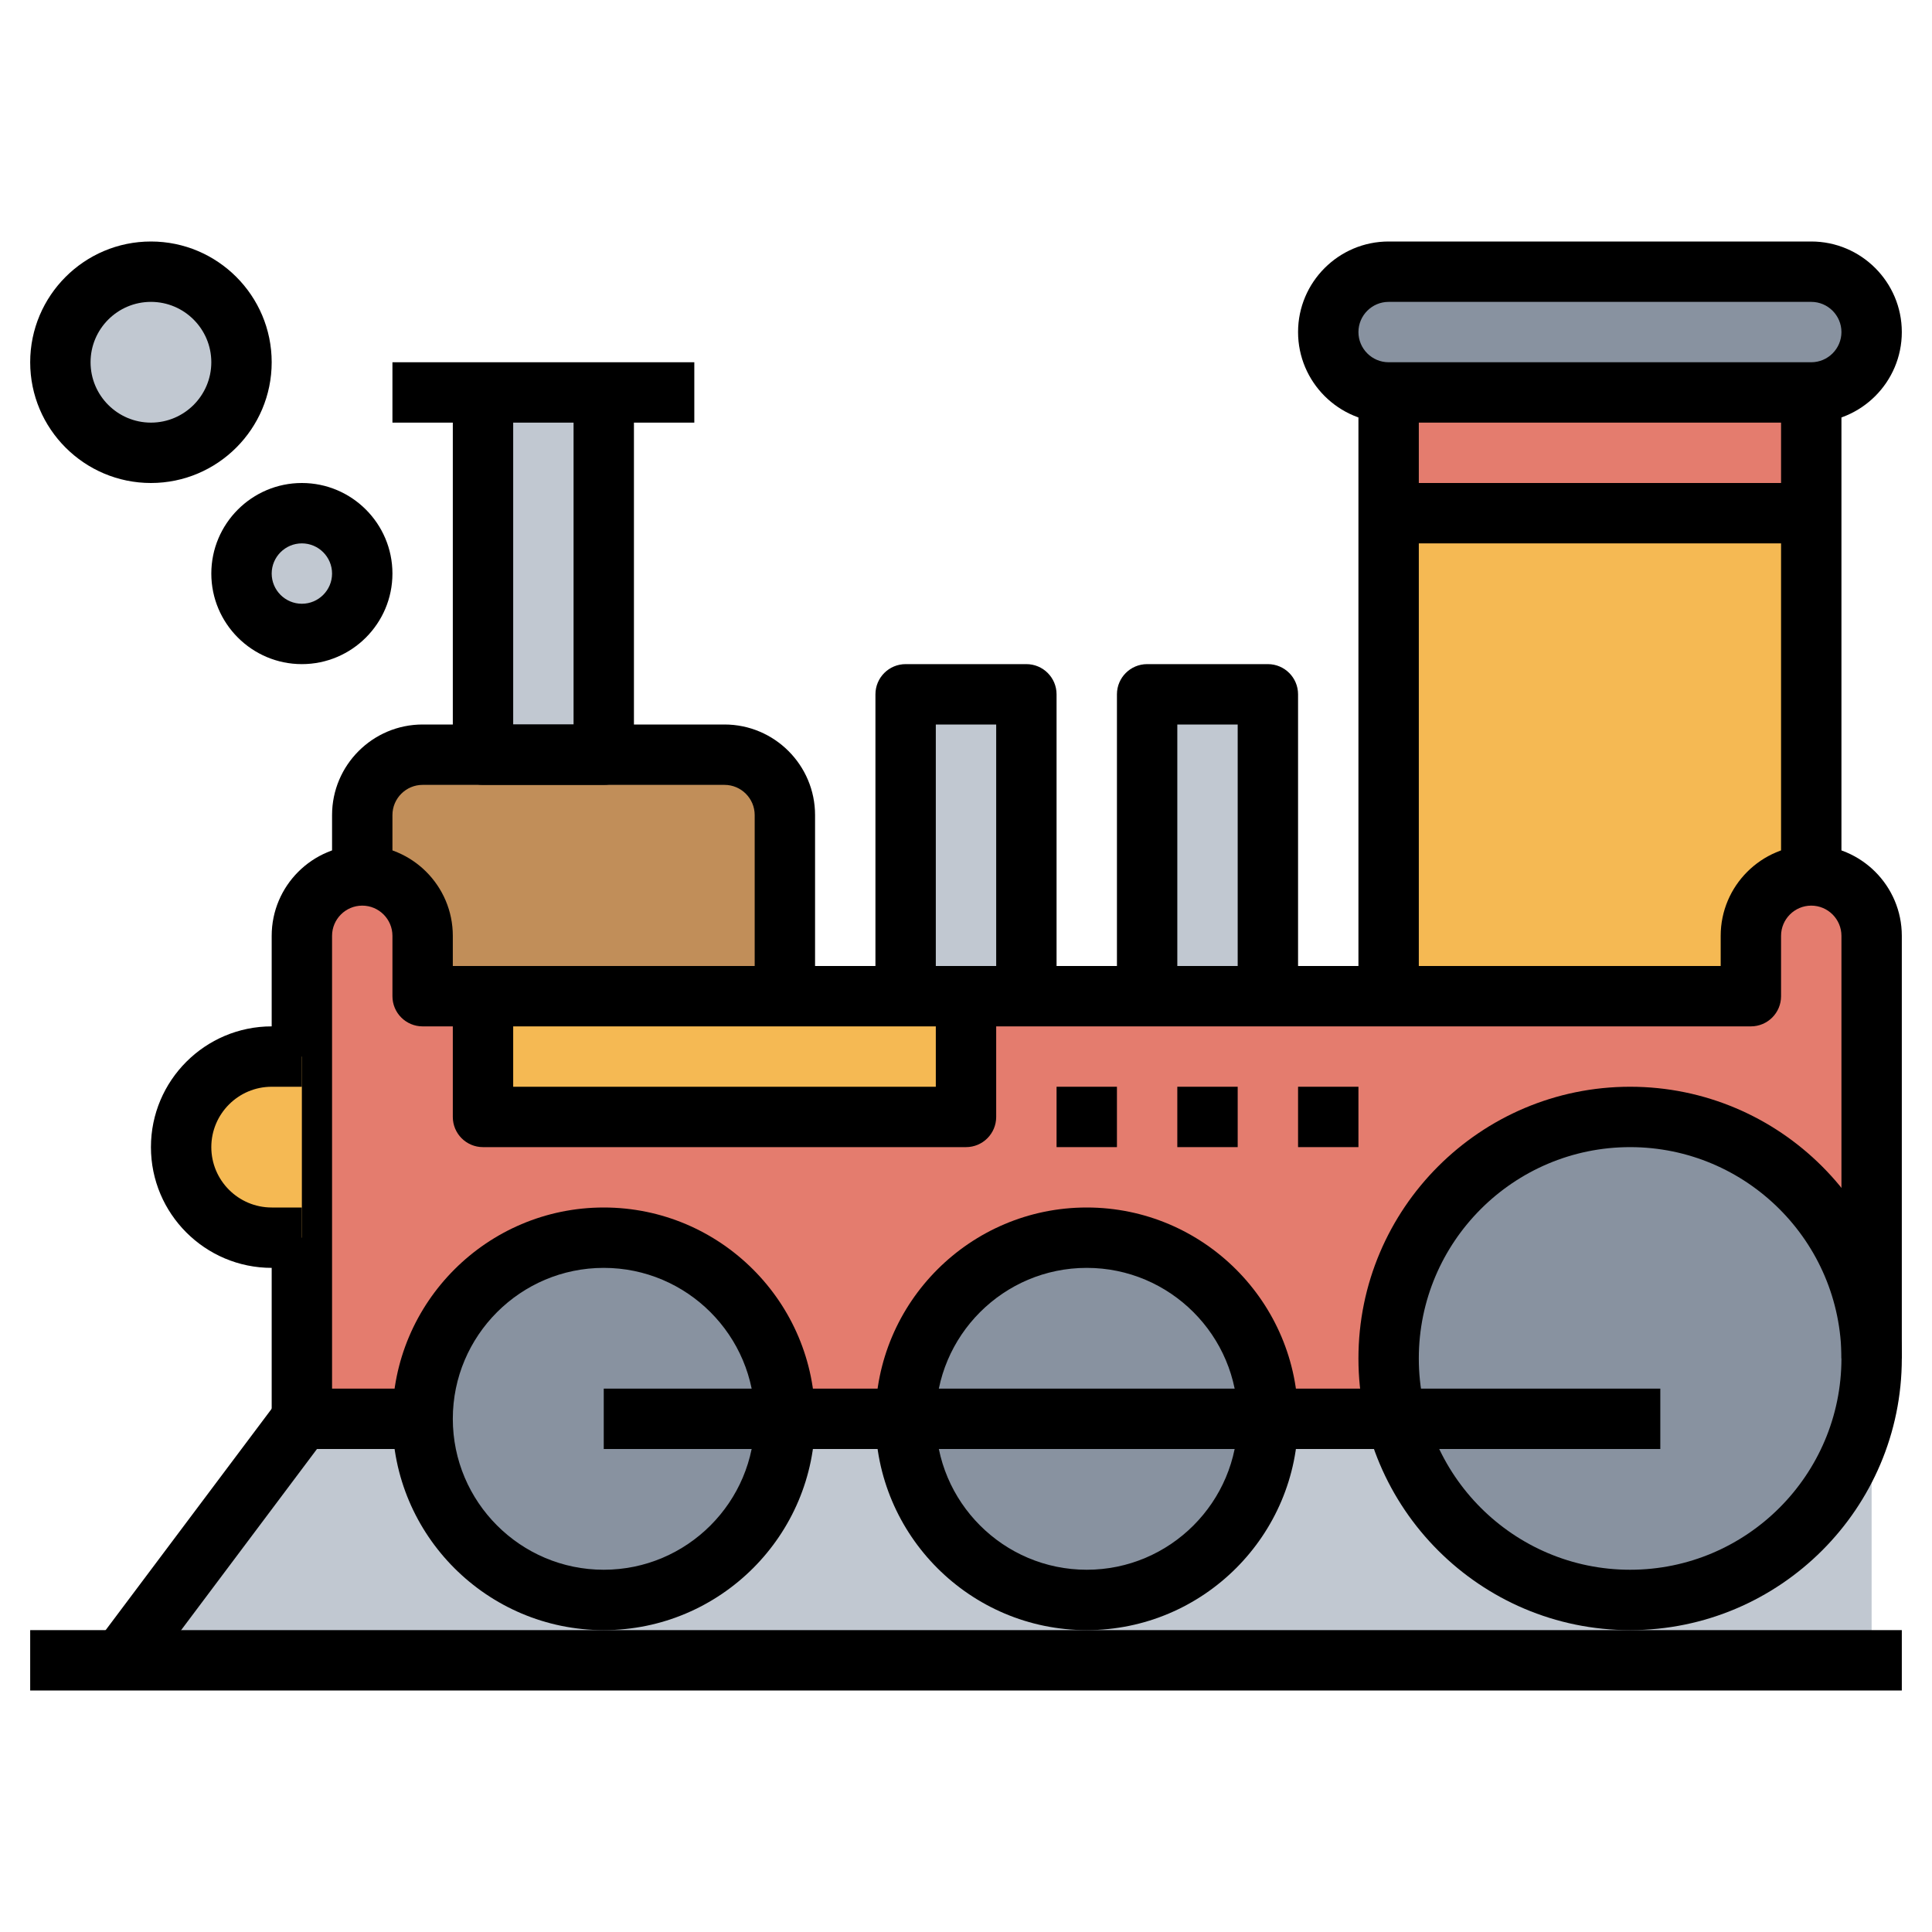 <svg id="Layer_3" enable-background="new 0 0 64 64" height="512" viewBox="0 0 64 64" width="512" xmlns="http://www.w3.org/2000/svg"><path d="m62 47h-52l-6 8h58" fill="#c1c8d1"/><path d="m16 13h4v12h-4z" fill="#c1c8d1"/><path d="m12 33v-6c0-1.105.895-2 2-2h10c1.105 0 2 .895 2 2v6" fill="#c18e59"/><g fill="#c1c8d1"><circle cx="5" cy="12" r="3"/><circle cx="10" cy="19" r="2"/><path d="m34 33v-10h-4v10"/><path d="m42 33v-10h-4v10"/></g><path d="m46 13h14v20h-14z" fill="#f5b953"/><path d="m46 13h14v4h-14z" fill="#e47c6e"/><path d="m62 47v-16c0-1.105-.895-2-2-2-1.105 0-2 .895-2 2v2h-44v-2c0-1.105-.895-2-2-2-1.105 0-2 .895-2 2v16" fill="#e47c6e"/><path d="m16 33h16v4h-16z" fill="#f5b953"/><circle cx="54" cy="45" fill="#8892a0" r="8"/><circle cx="36" cy="47" fill="#8892a0" r="6"/><circle cx="20" cy="47" fill="#8892a0" r="6"/><path d="m60 9h-14c-1.105 0-2 .895-2 2 0 1.105.895 2 2 2h14c1.105 0 2-.895 2-2 0-1.105-.895-2-2-2z" fill="#8892a0"/><path d="m1 54h62v2h-62z"/><path d="m54 54c-4.962 0-9-4.037-9-9s4.038-9 9-9 9 4.037 9 9-4.038 9-9 9zm0-16c-3.86 0-7 3.141-7 7s3.14 7 7 7 7-3.141 7-7-3.14-7-7-7z"/><path d="m36 54c-3.86 0-7-3.141-7-7s3.14-7 7-7 7 3.141 7 7-3.14 7-7 7zm0-12c-2.757 0-5 2.243-5 5s2.243 5 5 5 5-2.243 5-5-2.243-5-5-5z"/><path d="m20 54c-3.86 0-7-3.141-7-7s3.14-7 7-7 7 3.141 7 7-3.14 7-7 7zm0-12c-2.757 0-5 2.243-5 5s2.243 5 5 5 5-2.243 5-5-2.243-5-5-5z"/><path d="m4.8 55.6-1.6-1.2 6-8c.189-.252.485-.4.8-.4h4v2h-3.5z"/><path d="m20 46h35v2h-35z"/><path d="m11 47h-2v-16c0-1.654 1.346-3 3-3s3 1.346 3 3v1h42v-1c0-1.654 1.346-3 3-3s3 1.346 3 3v14h-2v-14c0-.551-.449-1-1-1s-1 .449-1 1v2c0 .553-.448 1-1 1h-44c-.552 0-1-.447-1-1v-2c0-.551-.449-1-1-1s-1 .449-1 1z"/><path d="m10 35h-1c-1.657 0-3 1.343-3 3 0 1.657 1.343 3 3 3h1" fill="#f5b953"/><path d="m10 42h-1c-2.206 0-4-1.794-4-4s1.794-4 4-4h1v2h-1c-1.103 0-2 .897-2 2s.897 2 2 2h1z"/><path d="m27 33h-2v-6c0-.551-.449-1-1-1h-10c-.551 0-1 .449-1 1v2h-2v-2c0-1.654 1.346-3 3-3h10c1.654 0 3 1.346 3 3z"/><path d="m45 13h2v20h-2z"/><path d="m59 13h2v16h-2z"/><path d="m60 14h-14c-1.654 0-3-1.346-3-3s1.346-3 3-3h14c1.654 0 3 1.346 3 3s-1.346 3-3 3zm-14-4c-.551 0-1 .449-1 1s.449 1 1 1h14c.551 0 1-.449 1-1s-.449-1-1-1z"/><path d="m20 26h-4c-.552 0-1-.448-1-1v-12h2v11h2v-11h2v12c0 .552-.448 1-1 1z"/><path d="m13 12h10v2h-10z"/><path d="m35 33h-2v-9h-2v9h-2v-10c0-.552.448-1 1-1h4c.552 0 1 .448 1 1z"/><path d="m43 33h-2v-9h-2v9h-2v-10c0-.552.448-1 1-1h4c.552 0 1 .448 1 1z"/><path d="m32 38h-16c-.552 0-1-.447-1-1v-4h2v3h14v-3h2v4c0 .553-.448 1-1 1z"/><path d="m35 36h2v2h-2z"/><path d="m39 36h2v2h-2z"/><path d="m43 36h2v2h-2z"/><path d="m46 16h14v2h-14z"/><path d="m5 16c-2.206 0-4-1.794-4-4s1.794-4 4-4 4 1.794 4 4-1.794 4-4 4zm0-6c-1.103 0-2 .897-2 2s.897 2 2 2 2-.897 2-2-.897-2-2-2z"/><path d="m10 22c-1.654 0-3-1.346-3-3s1.346-3 3-3 3 1.346 3 3-1.346 3-3 3zm0-4c-.551 0-1 .449-1 1s.449 1 1 1 1-.449 1-1-.449-1-1-1z"/></svg>